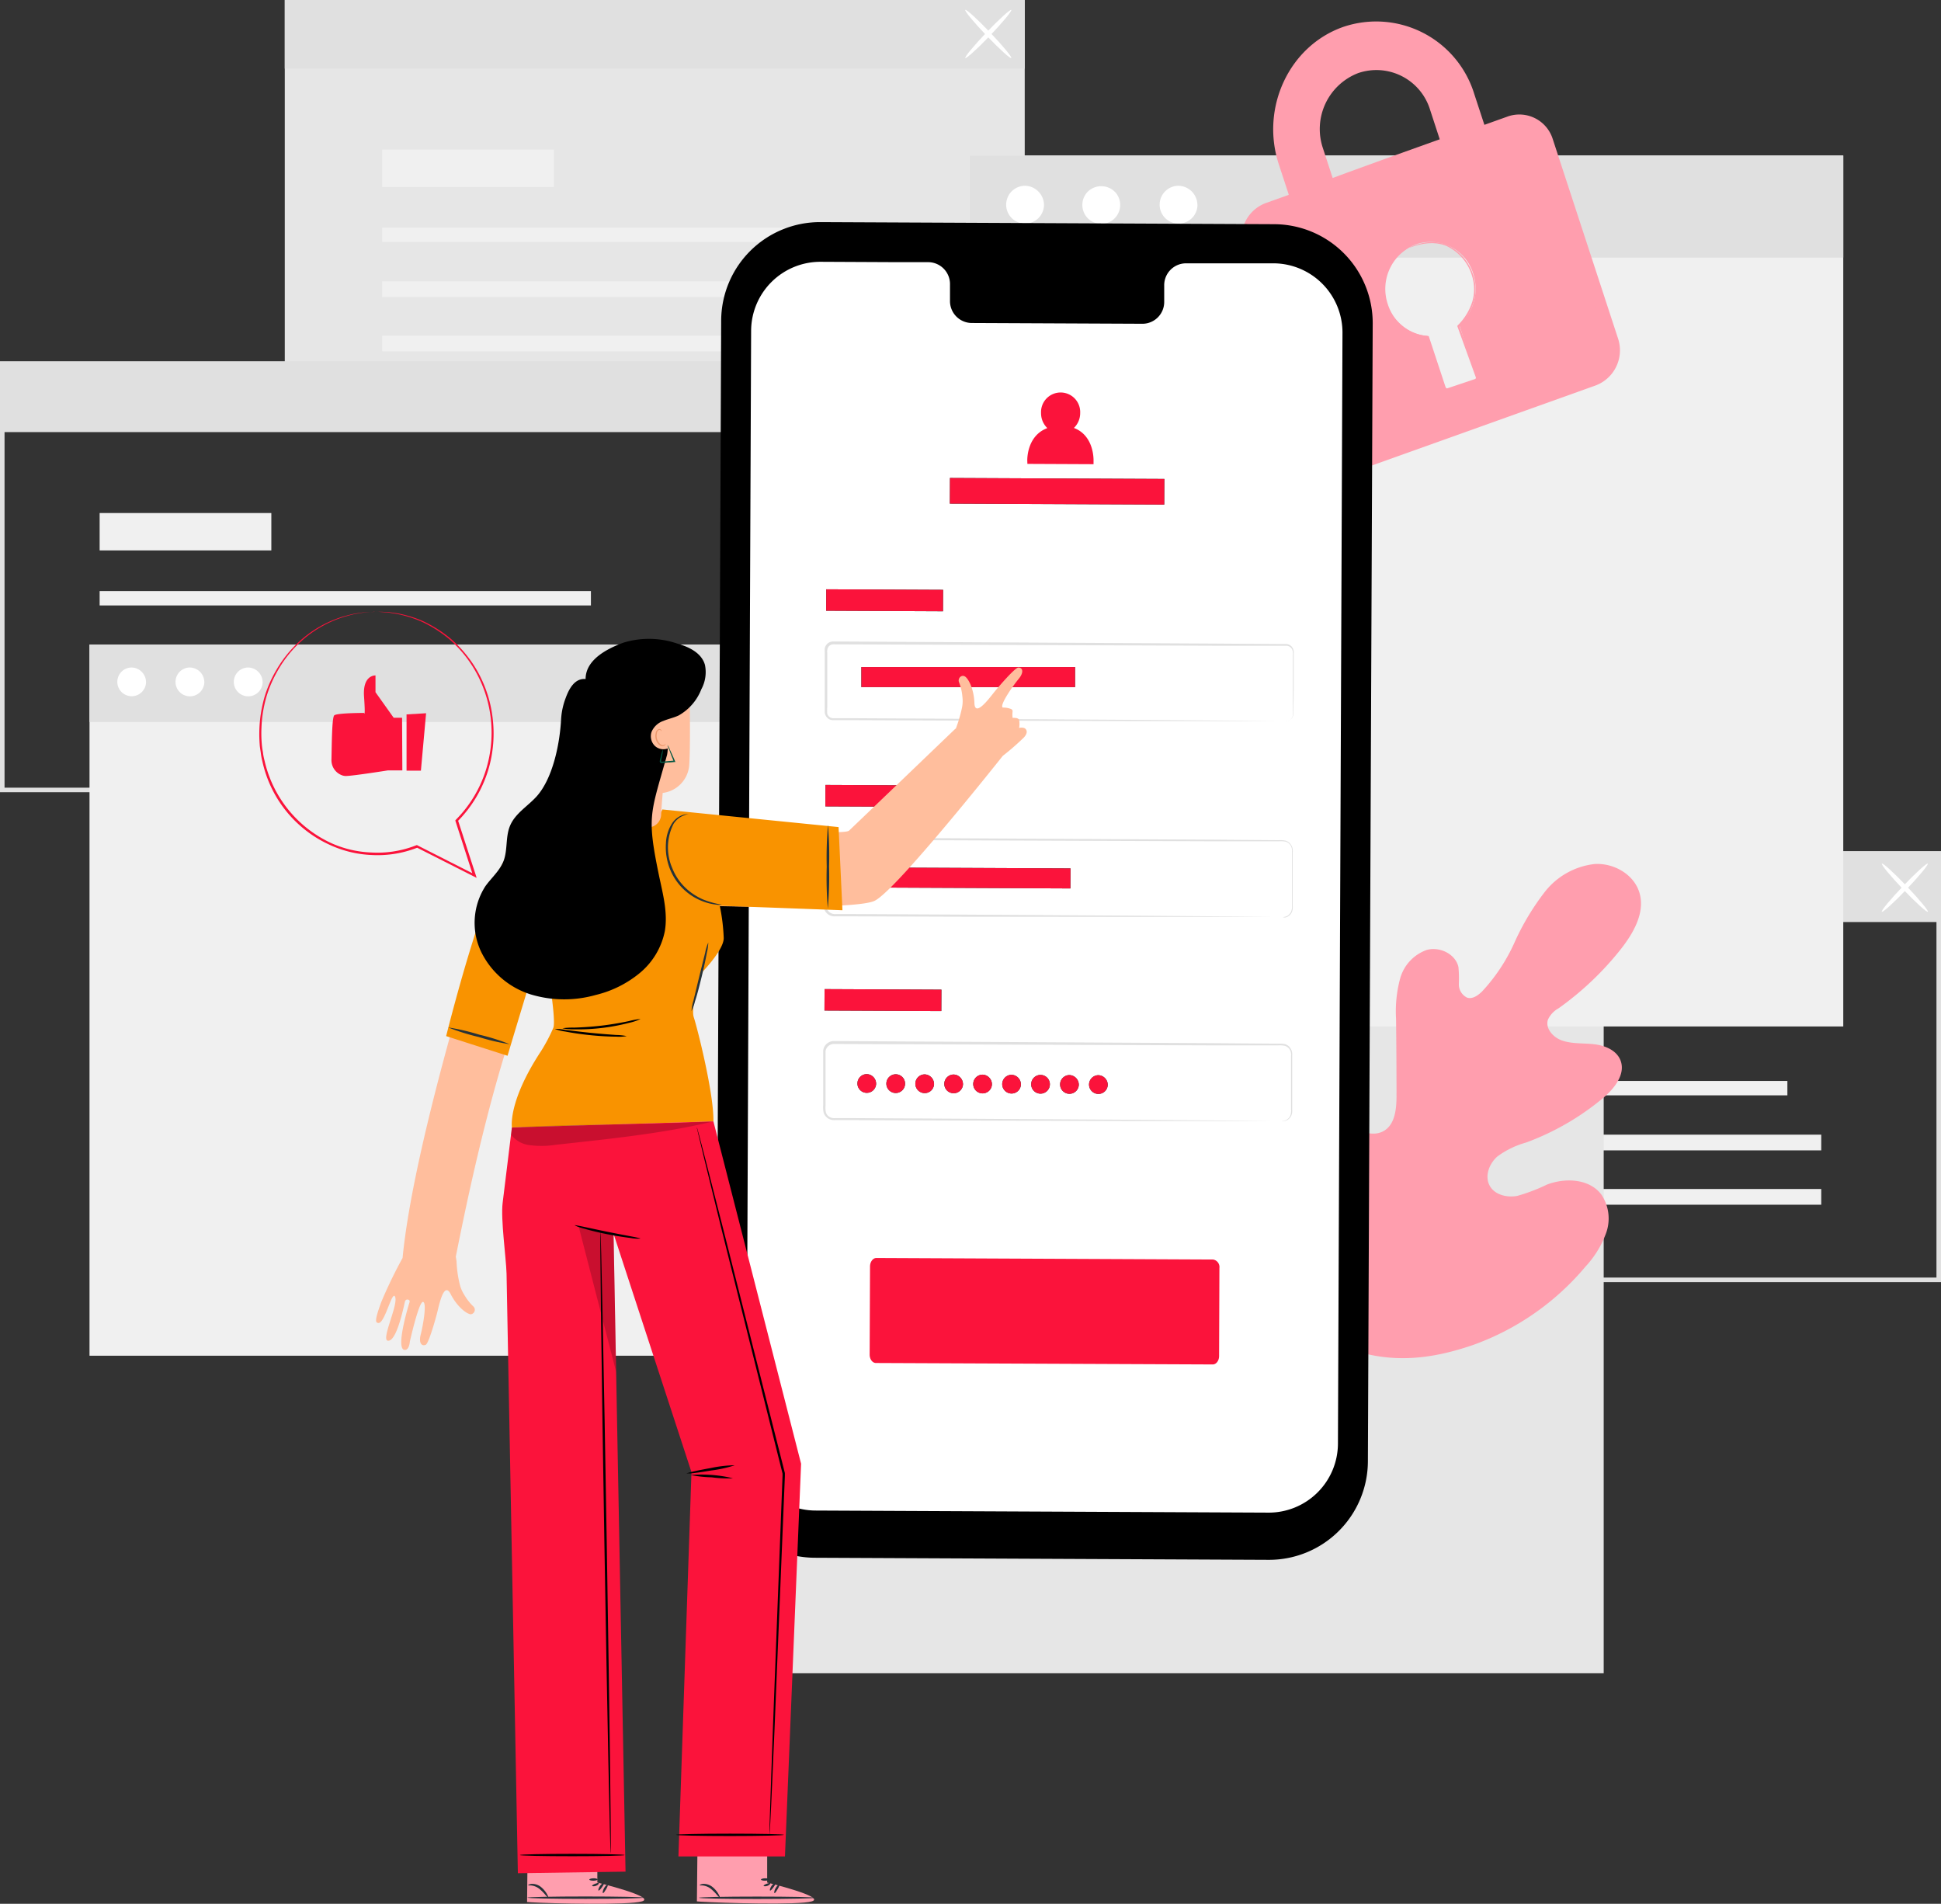 <svg xmlns="http://www.w3.org/2000/svg" width="318" height="311.858" viewBox="0 0 318 311.858">
  <rect x="0" y="0" width="318" height="311.858" fill="#333333" stroke="none"/>
  <g id="Mobile_login-pana" data-name="Mobile login-pana" transform="translate(-39.68 -34.05)">
    <g id="freepik--background-complete--inject-64" transform="translate(39.68 34.05)">
      <path id="Path_1630" data-name="Path 1630" d="M424.994,291.956H303v-70.6H424.994Zm-121.25-.744H424.25V222.1H303.744Z" transform="translate(-106.994 -81.933)" fill="#e0e0e0"/>
      <rect id="Rectangle_630" data-name="Rectangle 630" width="80.488" height="2.36" transform="translate(212.345 177.069)" fill="#f0f0f0"/>
      <rect id="Rectangle_631" data-name="Rectangle 631" width="86.034" height="2.576" transform="translate(212.345 185.868)" fill="#f0f0f0"/>
      <rect id="Rectangle_632" data-name="Rectangle 632" width="86.034" height="2.576" transform="translate(212.345 194.77)" fill="#f0f0f0"/>
      <rect id="Rectangle_633" data-name="Rectangle 633" width="28.13" height="6.126" transform="translate(212.345 164.289)" fill="#f0f0f0"/>
      <rect id="Rectangle_634" data-name="Rectangle 634" width="121.227" height="11.24" transform="translate(196.401 139.799)" fill="#e0e0e0"/>
      <path id="Path_1631" data-name="Path 1631" d="M453.856,231.99c-.156-.149,1.407-2.032,3.484-4.206s3.9-3.819,4.049-3.677-1.407,2.032-3.484,4.213S454.005,232.139,453.856,231.99Z" transform="translate(-145.555 -82.633)" fill="#fff"/>
      <path id="Path_1632" data-name="Path 1632" d="M461.409,231.99c-.149.149-1.965-1.489-4.049-3.67s-3.64-4.064-3.484-4.213,1.965,1.489,4.049,3.677S461.551,231.841,461.409,231.99Z" transform="translate(-145.56 -82.633)" fill="#fff"/>
      <rect id="Rectangle_635" data-name="Rectangle 635" width="121.227" height="69.859" transform="translate(46.657)" fill="#e6e6e6"/>
      <rect id="Rectangle_636" data-name="Rectangle 636" width="80.488" height="2.36" transform="translate(62.609 37.278)" fill="#f0f0f0"/>
      <rect id="Rectangle_637" data-name="Rectangle 637" width="86.034" height="2.576" transform="translate(62.609 46.076)" fill="#f0f0f0"/>
      <rect id="Rectangle_638" data-name="Rectangle 638" width="86.034" height="2.576" transform="translate(62.609 54.979)" fill="#f0f0f0"/>
      <rect id="Rectangle_639" data-name="Rectangle 639" width="28.13" height="6.126" transform="translate(62.609 24.497)" fill="#f0f0f0"/>
      <rect id="Rectangle_640" data-name="Rectangle 640" width="121.227" height="11.24" transform="translate(46.657)" fill="#e0e0e0"/>
      <path id="Path_1633" data-name="Path 1633" d="M252.136,44.112c-.156-.141,1.407-2.032,3.484-4.206s3.9-3.819,4.049-3.67-1.407,2.032-3.484,4.206S252.285,44.246,252.136,44.112Z" transform="translate(-93.989 -34.607)" fill="#fff"/>
      <path id="Path_1634" data-name="Path 1634" d="M259.669,44.112c-.149.149-1.965-1.489-4.049-3.67s-3.64-4.057-3.484-4.206,1.965,1.489,4.049,3.67S259.826,43.971,259.669,44.112Z" transform="translate(-93.989 -34.607)" fill="#fff"/>
      <path id="Path_1635" data-name="Path 1635" d="M161.652,184.143H39.68v-70.6H161.652ZM40.424,183.4H160.907V114.284H40.424Z" transform="translate(-39.68 -54.37)" fill="#e0e0e0"/>
      <rect id="Rectangle_641" data-name="Rectangle 641" width="80.488" height="2.36" transform="translate(16.324 96.819)" fill="#f0f0f0"/>
      <rect id="Rectangle_642" data-name="Rectangle 642" width="86.034" height="2.576" transform="translate(16.324 105.618)" fill="#f0f0f0"/>
      <rect id="Rectangle_643" data-name="Rectangle 643" width="86.034" height="2.576" transform="translate(16.324 114.52)" fill="#f0f0f0"/>
      <rect id="Rectangle_644" data-name="Rectangle 644" width="28.13" height="6.126" transform="translate(16.324 84.039)" fill="#f0f0f0"/>
      <rect id="Rectangle_645" data-name="Rectangle 645" width="121.227" height="11.24" transform="translate(0.372 59.542)" fill="#e0e0e0"/>
      <rect id="Rectangle_646" data-name="Rectangle 646" width="143.141" height="128.15" transform="translate(119.597 145.948)" fill="#e6e6e6"/>
      <rect id="Rectangle_647" data-name="Rectangle 647" width="112.131" height="116.5" transform="translate(14.664 105.581)" fill="#f0f0f0"/>
      <rect id="Rectangle_648" data-name="Rectangle 648" width="112.131" height="12.691" transform="translate(14.664 105.581)" fill="#e0e0e0"/>
      <path id="Path_1636" data-name="Path 1636" d="M70.205,183.4a2.352,2.352,0,1,1-2.352-2.456A2.412,2.412,0,0,1,70.205,183.4Z" transform="translate(-46.281 -71.6)" fill="#fff"/>
      <path id="Path_1637" data-name="Path 1637" d="M83.03,183.4a2.36,2.36,0,1,1-2.352-2.456A2.412,2.412,0,0,1,83.03,183.4Z" transform="translate(-49.556 -71.6)" fill="#fff"/>
      <path id="Path_1638" data-name="Path 1638" d="M95.86,183.4a2.36,2.36,0,1,1-2.352-2.456A2.412,2.412,0,0,1,95.86,183.4Z" transform="translate(-52.836 -71.6)" fill="#fff"/>
      <rect id="Rectangle_649" data-name="Rectangle 649" width="143.141" height="142.665" transform="translate(158.847 25.48)" fill="#f0f0f0"/>
      <rect id="Rectangle_650" data-name="Rectangle 650" width="143.141" height="16.711" transform="translate(158.847 25.48)" fill="#e0e0e0"/>
      <path id="Path_1639" data-name="Path 1639" d="M267.329,78.168a3.1,3.1,0,1,1-3.1-3.238,3.178,3.178,0,0,1,3.1,3.238Z" transform="translate(-96.289 -44.5)" fill="#fff"/>
      <path id="Path_1640" data-name="Path 1640" d="M283.28,76a3.1,3.1,0,1,1-4.466-.1,3.164,3.164,0,0,1,4.466.1Z" transform="translate(-100.576 -44.526)" fill="#fff"/>
      <path id="Path_1641" data-name="Path 1641" d="M301.109,78.168A3.1,3.1,0,1,1,298,74.93a3.178,3.178,0,0,1,3.1,3.238Z" transform="translate(-104.924 -44.5)" fill="#fff"/>
    </g>
    <g id="freepik--Plant--inject-64" transform="translate(246.684 175.571)">
      <path id="Path_1642" data-name="Path 1642" d="M331.475,303.476c-11.5-8.032-14.106-22.941-13.652-36.347.074-2.233-.171-4.6.893-6.558s3.551-3.3,5.553-2.367c1.66.782,2.382,2.717,3.312,4.317a13.072,13.072,0,0,0,5.248,5.01c1.422.744,3.186,1.191,4.593.417,1.935-1.064,2.159-3.722,2.144-5.955q0-6.23-.074-12.446a20.717,20.717,0,0,1,.67-6.61,6.927,6.927,0,0,1,4.34-4.667c2.107-.6,4.734.633,5.211,2.806a21.432,21.432,0,0,1,.067,2.769,2.4,2.4,0,0,0,1.362,2.233c.871.283,1.779-.365,2.449-1.02a29.41,29.41,0,0,0,5.307-8.017,40.928,40.928,0,0,1,4.957-8.277,12.064,12.064,0,0,1,8.188-4.578c3.223-.186,6.58,1.794,7.384,4.92s-1.02,6.32-2.977,8.858a49.775,49.775,0,0,1-10.339,9.863,4.049,4.049,0,0,0-1.734,1.853c-.484,1.489.923,2.977,2.389,3.446,1.66.551,3.461.38,5.211.588s3.61.968,4.273,2.605c.908,2.278-1,4.66-2.866,6.223a42.712,42.712,0,0,1-12.595,7.272,14.4,14.4,0,0,0-4.682,2.27c-1.325,1.146-2.114,3.149-1.318,4.719s2.843,2.069,4.563,1.749a29.671,29.671,0,0,0,4.883-1.861c3.059-1.154,7-.945,8.932,1.7a7.042,7.042,0,0,1,.744,6.23,16.249,16.249,0,0,1-3.372,5.5,42.9,42.9,0,0,1-18.356,12.825c-7.094,2.456-13.667,3.126-20.716.543" transform="translate(-317.775 -224.174)" fill="#ff9eae"/>
      <path id="Path_1643" data-name="Path 1643" d="M380.678,226.66s-.067.074-.216.208l-.663.588c-.581.521-1.437,1.28-2.516,2.285a83.081,83.081,0,0,0-8.5,9.178c-1.66,2.062-3.379,4.4-5.211,6.938s-3.722,5.278-5.6,8.188a100.968,100.968,0,0,0-5.486,9.513c-.863,1.7-1.623,3.484-2.4,5.3l-2.307,5.545a204.6,204.6,0,0,0-7.935,21.415,99.744,99.744,0,0,0-3.722,18.259,72.605,72.605,0,0,0-.208,12.572c.119,1.489.231,2.628.335,3.4.045.372.074.67.1.886v.305a1.557,1.557,0,0,1-.067-.3c-.037-.216-.082-.506-.141-.878-.134-.744-.275-1.92-.409-3.409a69.18,69.18,0,0,1,.074-12.61,98.117,98.117,0,0,1,3.64-18.341,199.8,199.8,0,0,1,7.913-21.467l2.367-5.523c.782-1.809,1.548-3.6,2.419-5.315a99.678,99.678,0,0,1,5.531-9.535c1.906-2.977,3.826-5.672,5.635-8.188s3.558-4.868,5.211-6.923a79.137,79.137,0,0,1,8.612-9.111c1.1-.99,1.98-1.734,2.576-2.233l.692-.558A1.623,1.623,0,0,1,380.678,226.66Z" transform="translate(-322.301 -224.809)" fill="#ff9eae"/>
      <path id="Path_1644" data-name="Path 1644" d="M356.885,267.592a4.605,4.605,0,0,1-.216-.945c-.119-.618-.253-1.489-.409-2.62-.32-2.233-.648-5.292-1-8.679s-.744-6.454-1.072-8.664c-.171-1.1-.32-1.987-.424-2.605a4.019,4.019,0,0,1-.127-.968,4.116,4.116,0,0,1,.275.93c.164.61.35,1.489.558,2.6.424,2.233.841,5.27,1.191,8.664s.648,6.372.878,8.687c.112,1.042.208,1.928.283,2.635A4.122,4.122,0,0,1,356.885,267.592Z" transform="translate(-326.943 -229.015)" fill="#ff9eae"/>
      <path id="Path_1645" data-name="Path 1645" d="M386.679,268.8a5.954,5.954,0,0,1-1.1.134c-.744.067-1.8.156-3.111.305-2.62.283-6.223.8-10.175,1.548s-7.5,1.586-10.056,2.233c-1.273.328-2.3.625-2.978.826a5.434,5.434,0,0,1-1.116.268,6.483,6.483,0,0,1,1.072-.424c.7-.246,1.712-.588,2.977-.953,2.538-.744,6.089-1.63,10.056-2.389a101.344,101.344,0,0,1,10.161-1.414c1.317-.112,2.382-.156,3.126-.171a5.722,5.722,0,0,1,1.146.037Z" transform="translate(-328.094 -235.57)" fill="#ff9eae"/>
      <path id="Path_1646" data-name="Path 1646" d="M336.353,306.168a1.549,1.549,0,0,1-.194-.35l-.491-1.035c-.424-.9-1-2.233-1.682-3.863-1.385-3.275-3.149-7.861-5.024-12.952s-3.6-9.677-4.913-12.989c-.64-1.608-1.169-2.925-1.563-3.908l-.417-1.064a1.436,1.436,0,0,1-.119-.387,1.547,1.547,0,0,1,.194.35l.491,1.035c.417.9,1,2.233,1.682,3.863,1.385,3.275,3.149,7.86,5.024,12.952s3.6,9.677,4.913,12.989c.64,1.608,1.169,2.925,1.556,3.908.171.424.313.744.424,1.064A1.438,1.438,0,0,1,336.353,306.168Z" transform="translate(-318.842 -235.791)" fill="#ff9eae"/>
      <path id="Path_1647" data-name="Path 1647" d="M379.32,302.25a1.581,1.581,0,0,1-.38.156l-1.1.372-4.072,1.318c-3.439,1.117-8.188,2.709-13.4,4.466s-9.982,3.32-13.443,4.362c-1.727.529-3.134.93-4.109,1.2l-1.124.29a1.927,1.927,0,0,1-.4.082,1.577,1.577,0,0,1,.38-.156l1.1-.372,4.072-1.318c3.439-1.117,8.188-2.71,13.4-4.466s9.974-3.32,13.436-4.362c1.734-.529,3.134-.93,4.116-1.2l1.124-.29A1.928,1.928,0,0,1,379.32,302.25Z" transform="translate(-323.786 -244.133)" fill="#ff9eae"/>
    </g>
    <g id="freepik--Padlock--inject-64" transform="translate(243.071 37.526)">
      <path id="Path_1648" data-name="Path 1648" d="M356.555,54.322l-3.833,1.37-1.645-5.01a16.814,16.814,0,0,0-21.5-11.024c-8.85,3.119-13.562,13.25-10.54,22.487l1.645,5.01-3.848,1.377a6.119,6.119,0,0,0-3.588,7.652l10.667,32.6a5.754,5.754,0,0,0,7.339,3.8l39.727-14.21a6.149,6.149,0,0,0,3.625-7.727l-10.674-32.6a5.739,5.739,0,0,0-7.369-3.729Zm-30.281,5.211a9.818,9.818,0,0,1,5.776-12.319,9.2,9.2,0,0,1,11.783,6.037l1.638,5.01-17.56,6.282ZM348.6,88.458l2.724,8.322a.677.677,0,0,1-.424.834l-3.819,1.362a.61.61,0,0,1-.744-.4L343.6,90.289a7.444,7.444,0,0,1-6.7-5.211,7.823,7.823,0,0,1,4.608-9.811,7.332,7.332,0,0,1,9.386,4.809,7.95,7.95,0,0,1-2.278,8.4Z" transform="translate(-312.921 -38.719)" fill="#ff9eae"/>
      <path id="Path_1649" data-name="Path 1649" d="M355.155,61.4c0,.1-7.109,2.776-15.952,5.955s-16.056,5.732-16.093,5.657,7.109-2.769,15.959-5.955S355.118,61.3,355.155,61.4Z" transform="translate(-315.525 -44.516)" fill="#ff9eae"/>
      <path id="Path_1650" data-name="Path 1650" d="M367.418,63.24a1.3,1.3,0,0,1,.082.2c.06.149.127.342.216.581.194.543.461,1.3.8,2.233l2.858,8.322c1.191,3.528,2.613,7.712,4.191,12.356.744,2.33,1.623,4.756,2.442,7.31a11.165,11.165,0,0,1,.558,4.087,5.486,5.486,0,0,1-.6,2.062,5.687,5.687,0,0,1-1.407,1.66,13.4,13.4,0,0,1-3.781,1.928l-3.833,1.377-7.258,2.6-12.289,4.377-8.3,2.918-2.233.744-.6.194a.633.633,0,0,1-.2.052.391.391,0,0,0,.186-.089l.581-.231,2.233-.841,8.255-3.037,12.267-4.466,7.243-2.62,3.833-1.385a12.751,12.751,0,0,0,3.67-1.868,5.292,5.292,0,0,0,1.31-1.541,4.9,4.9,0,0,0,.558-1.913,10.71,10.71,0,0,0-.536-3.938c-.8-2.531-1.653-4.98-2.419-7.31-1.548-4.652-2.977-8.85-4.109-12.379s-2.084-6.364-2.739-8.359c-.313-.975-.551-1.734-.744-2.285l-.179-.6a.694.694,0,0,1-.052-.141Z" transform="translate(-319.347 -44.988)" fill="#ff9eae"/>
      <path id="Path_1651" data-name="Path 1651" d="M343.895,48.958s-.395-.194-1.124-.491a9.915,9.915,0,0,0-3.253-.655,11.166,11.166,0,0,0-4.809.908,10.719,10.719,0,0,0-4.548,3.8,10.063,10.063,0,0,0-1.749,5.65,17.411,17.411,0,0,0,.744,4.876c.387,1.355.789,2.434,1.057,3.186a8.317,8.317,0,0,1,.387,1.176,6.534,6.534,0,0,1-.528-1.124c-.305-.744-.744-1.8-1.176-3.164a16.93,16.93,0,0,1-.856-4.95,10.205,10.205,0,0,1,1.786-5.866,10.89,10.89,0,0,1,4.727-3.915,11.076,11.076,0,0,1,4.95-.849,9.371,9.371,0,0,1,3.3.782,6.145,6.145,0,0,1,.8.447A1.11,1.11,0,0,1,343.895,48.958Z" transform="translate(-316.786 -40.97)" fill="#ff9eae"/>
      <path id="Path_1652" data-name="Path 1652" d="M348.268,88.26a2.566,2.566,0,0,1,.372-.186,7.392,7.392,0,0,1,1.154-.409,8.256,8.256,0,0,1,1.928-.328,6.535,6.535,0,0,1,2.613.395,8.068,8.068,0,0,1,4.518,5.211,7.5,7.5,0,0,1,0,4.273,9.676,9.676,0,0,1-2.4,4.012l.045-.2c.99,2.717,2.069,5.665,3.186,8.739l.067.186-.186.067-1.7.566-3.722,1.243-.186.06-.06-.186c-1.02-3.082-2.136-5.955-2.977-8.776l.164.127a7.443,7.443,0,0,1-3.99-1.571A9.007,9.007,0,0,1,344.6,98.5a6.8,6.8,0,0,1-.789-3.35A8.084,8.084,0,0,1,346.928,89a4.734,4.734,0,0,1,1.288-.744,14.349,14.349,0,0,0-1.221.811,7.913,7.913,0,0,0-2.3,3.268,7.042,7.042,0,0,0,.231,6.007,8.739,8.739,0,0,0,2.434,2.858,7.086,7.086,0,0,0,3.8,1.489h.127l.037.112c.819,2.769,1.943,5.665,2.977,8.761l-.246-.119,3.722-1.243,1.7-.573-.119.253c-1.109-3.074-2.181-6.029-3.164-8.746v-.112l.089-.089a9.483,9.483,0,0,0,2.352-3.848,7.2,7.2,0,0,0,0-4.087,7.87,7.87,0,0,0-4.3-5.069,6.4,6.4,0,0,0-2.523-.424,8.531,8.531,0,0,0-1.906.261C348.8,88.044,348.275,88.3,348.268,88.26Z" transform="translate(-320.816 -51.145)" fill="#ff9eae"/>
    </g>
    <g id="freepik--Device--inject-64" transform="translate(157.044 70.434)">
      <path id="Path_1653" data-name="Path 1653" d="M287.82,302.063l-74.355-.342a16.2,16.2,0,0,1-16.115-16.272l.789-186.4A16.19,16.19,0,0,1,214.411,82.93l74.347.342a16.2,16.2,0,0,1,16.123,16.264l-.789,186.389A16.2,16.2,0,0,1,287.82,302.063Z" transform="translate(-197.35 -82.93)"/>
      <path id="Path_1654" data-name="Path 1654" d="M290.346,91.913H275.935a3.58,3.58,0,0,0-3.513,3.647v2.613a3.573,3.573,0,0,1-3.513,3.64l-28.092-.127a3.588,3.588,0,0,1-3.491-3.677V95.4a3.588,3.588,0,0,0-3.484-3.677h-5.069l-12.617-.06a11.344,11.344,0,0,0-11.411,11.232L204,284.83a11.337,11.337,0,0,0,11.285,11.389l74.2.342a11.344,11.344,0,0,0,11.4-11.292l.744-181.938a11.352,11.352,0,0,0-11.277-11.419Z" transform="translate(-199.05 -85.161)" fill="#fff"/>
      <path id="Path_1655" data-name="Path 1655" d="M287.289,328.33l-55.172-.238c-.573,0-1.035-.625-1.027-1.385l.06-14.433c0-.744.469-1.384,1.042-1.384l55.172.253a1.25,1.25,0,0,1,1.027,1.392l-.052,14.418C288.339,327.72,287.863,328.338,287.289,328.33Z" transform="translate(-205.975 -141.204)" fill="#fb133b"/>
      <rect id="Rectangle_651" data-name="Rectangle 651" width="19.145" height="3.513" transform="translate(18.002 60.148) rotate(0.26)" fill="#015641"/>
      <path id="Path_2632" data-name="Path 2632" d="M0,0H19.145V3.513H0Z" transform="translate(18.002 60.148) rotate(0.26)" fill="#fb133b"/>
      <path id="Path_1656" data-name="Path 1656" d="M296.712,188.326a1.712,1.712,0,0,0,.439-.1,1.176,1.176,0,0,0,.744-1c0-1.184,0-2.91,0-5.129v-4.756a1.444,1.444,0,0,0-.208-.975,1.117,1.117,0,0,0-.886-.454H284.884l-62.259-.231a.99.99,0,0,0-.819.409,1.422,1.422,0,0,0-.194.975v8.932a5.872,5.872,0,0,0,0,1.042,1,1,0,0,0,.581.67,1.161,1.161,0,0,0,.462.082h3.789l16.532.089,27.988.171,18.87.149,5.129.06h-24l-27.988-.089-16.532-.067h-3.789a1.489,1.489,0,0,1-.61-.1,1.4,1.4,0,0,1-.8-.93,2.107,2.107,0,0,1-.045-.6v-9.483a4.17,4.17,0,0,1,0-.6,1.266,1.266,0,0,1,.246-.6,1.37,1.37,0,0,1,1.131-.573l62.259.342,10.756.074h1.161a1.273,1.273,0,0,1,1.042.543,1.585,1.585,0,0,1,.238,1.094v4.757c0,2.233-.052,3.945-.067,5.136a1.206,1.206,0,0,1-.782,1.035A.893.893,0,0,1,296.712,188.326Z" transform="translate(-203.443 -106.52)" fill="#e0e0e0"/>
      <rect id="Rectangle_653" data-name="Rectangle 653" width="35.015" height="3.283" transform="translate(23.753 72.888)" fill="#015641"/>
      <path id="Path_2633" data-name="Path 2633" d="M0,0H35.015V3.283H0Z" transform="translate(23.753 72.888)" fill="#fb133b"/>
      <rect id="Rectangle_655" data-name="Rectangle 655" width="19.145" height="3.513" transform="translate(17.871 92.199) rotate(0.26)" fill="#015641"/>
      <path id="Path_2634" data-name="Path 2634" d="M0,0H19.145V3.513H0Z" transform="translate(17.871 92.199) rotate(0.26)" fill="#fb133b"/>
      <path id="Path_1657" data-name="Path 1657" d="M296.169,231.414a3.851,3.851,0,0,0,.447-.082,1.526,1.526,0,0,0,.938-.849,2.085,2.085,0,0,0,.134-.945v-8.88a1.6,1.6,0,0,0-.216-.983,1.444,1.444,0,0,0-.811-.633,4.562,4.562,0,0,0-1.124-.06H284.825l-62.043-.231a1.377,1.377,0,0,0-1.362,1.2v8.932a4.273,4.273,0,0,0,.045,1.042,1.414,1.414,0,0,0,.543.744,1.548,1.548,0,0,0,.923.238h3.186l16.473.082,27.891.171,18.8.149,5.114.06H270.481l-27.906-.03-16.473-.06h-3.238a1.869,1.869,0,0,1-1.139-.305,1.787,1.787,0,0,1-.7-.975,4.691,4.691,0,0,1-.06-1.146q0-1.117,0-2.233v-6.7a1.764,1.764,0,0,1,1.749-1.541l62.043.342,10.711.082a4.609,4.609,0,0,1,1.191.082,1.645,1.645,0,0,1,.916.744,1.794,1.794,0,0,1,.238,1.087v8.917a2.077,2.077,0,0,1-.156.975,1.578,1.578,0,0,1-1,.849,1.4,1.4,0,0,1-.484-.045Z" transform="translate(-203.384 -117.556)" fill="#e0e0e0"/>
      <rect id="Rectangle_657" data-name="Rectangle 657" width="19.145" height="3.513" transform="translate(17.727 125.643) rotate(0.26)" fill="#015641"/>
      <rect id="Rectangle_658" data-name="Rectangle 658" width="19.145" height="3.513" transform="translate(17.727 125.643) rotate(0.26)" fill="#fb133b"/>
      <path id="Path_1658" data-name="Path 1658" d="M295.992,276.291a3.558,3.558,0,0,0,.447-.082,1.533,1.533,0,0,0,.938-.841,2.1,2.1,0,0,0,.134-.945c0-.365,0-.744,0-1.184v-7.7a1.6,1.6,0,0,0-.216-.983,1.489,1.489,0,0,0-.811-.625,4.548,4.548,0,0,0-1.124-.067H284.648l-62.043-.231a1.377,1.377,0,0,0-1.362,1.2v8.932a4.211,4.211,0,0,0,.045,1.035,1.362,1.362,0,0,0,.543.744,1.489,1.489,0,0,0,.923.238h3.238l16.473.089,27.891.171,18.8.149,5.114.06H270.356l-27.891-.082-16.473-.067h-3.238a1.824,1.824,0,0,1-1.139-.305,1.787,1.787,0,0,1-.7-.975,4.692,4.692,0,0,1-.06-1.146q0-1.117,0-2.233V264.7a1.757,1.757,0,0,1,1.742-1.541l62.043.342,10.711.082a4.609,4.609,0,0,1,1.191.082,1.645,1.645,0,0,1,.916.744,1.794,1.794,0,0,1,.238,1.087v8.918a2.039,2.039,0,0,1-.156.975,1.578,1.578,0,0,1-1,.849A1.176,1.176,0,0,1,295.992,276.291Z" transform="translate(-203.356 -129.003)" fill="#e0e0e0"/>
      <rect id="Rectangle_659" data-name="Rectangle 659" width="35.015" height="3.283" transform="translate(23.005 105.71) rotate(0.26)" fill="#015641"/>
      <path id="Path_2635" data-name="Path 2635" d="M0,0H35.015V3.283H0Z" transform="translate(23.005 105.71) rotate(0.26)" fill="#fb133b"/>
      <path id="Path_1659" data-name="Path 1659" d="M231.458,272.075a1.533,1.533,0,1,1-1.489-1.645A1.578,1.578,0,0,1,231.458,272.075Z" transform="translate(-205.286 -130.861)" fill="#015641"/>
      <path id="Path_1660" data-name="Path 1660" d="M237.828,272.107a1.533,1.533,0,1,1-.732-1.417,1.533,1.533,0,0,1,.732,1.417Z" transform="translate(-206.914 -130.871)" fill="#015641"/>
      <path id="Path_1661" data-name="Path 1661" d="M244.208,272.135a1.533,1.533,0,1,1-1.489-1.645A1.585,1.585,0,0,1,244.208,272.135Z" transform="translate(-208.546 -130.877)" fill="#015641"/>
      <path id="Path_1662" data-name="Path 1662" d="M250.578,272.165a1.533,1.533,0,1,1-1.489-1.645A1.585,1.585,0,0,1,250.578,272.165Z" transform="translate(-210.174 -130.884)" fill="#015641"/>
      <path id="Path_1663" data-name="Path 1663" d="M256.948,272.187a1.533,1.533,0,1,1-1.489-1.638A1.585,1.585,0,0,1,256.948,272.187Z" transform="translate(-211.802 -130.892)" fill="#015641"/>
      <path id="Path_1664" data-name="Path 1664" d="M263.328,272.218a1.533,1.533,0,1,1-1.526-1.638,1.586,1.586,0,0,1,1.526,1.638Z" transform="translate(-213.433 -130.9)" fill="#015641"/>
      <path id="Path_1665" data-name="Path 1665" d="M269.7,272.247a1.533,1.533,0,1,1-.732-1.417A1.533,1.533,0,0,1,269.7,272.247Z" transform="translate(-215.062 -130.907)" fill="#015641"/>
      <path id="Path_1666" data-name="Path 1666" d="M276.068,272.278a1.533,1.533,0,1,1-1.526-1.638,1.586,1.586,0,0,1,1.526,1.638Z" transform="translate(-216.69 -130.915)" fill="#015641"/>
      <path id="Path_1667" data-name="Path 1667" d="M282.438,272.307a1.533,1.533,0,1,1-1.489-1.638A1.586,1.586,0,0,1,282.438,272.307Z" transform="translate(-218.318 -130.923)" fill="#015641"/>
      <g id="Group_1104" data-name="Group 1104" transform="translate(23.109 139.568)">
        <path id="Path_1668" data-name="Path 1668" d="M231.458,272.075a1.533,1.533,0,1,1-1.489-1.645A1.578,1.578,0,0,1,231.458,272.075Z" transform="translate(-228.395 -270.429)" fill="#fb133b"/>
        <path id="Path_1669" data-name="Path 1669" d="M237.828,272.107a1.533,1.533,0,1,1-.732-1.417,1.533,1.533,0,0,1,.732,1.417Z" transform="translate(-230.024 -270.439)" fill="#fb133b"/>
        <path id="Path_1670" data-name="Path 1670" d="M244.208,272.135a1.533,1.533,0,1,1-1.489-1.645A1.585,1.585,0,0,1,244.208,272.135Z" transform="translate(-231.655 -270.445)" fill="#fb133b"/>
        <path id="Path_1671" data-name="Path 1671" d="M250.578,272.165a1.533,1.533,0,1,1-1.489-1.645A1.585,1.585,0,0,1,250.578,272.165Z" transform="translate(-233.283 -270.452)" fill="#fb133b"/>
        <path id="Path_1672" data-name="Path 1672" d="M256.948,272.187a1.533,1.533,0,1,1-1.489-1.638A1.585,1.585,0,0,1,256.948,272.187Z" transform="translate(-234.911 -270.46)" fill="#fb133b"/>
        <path id="Path_1673" data-name="Path 1673" d="M263.328,272.218a1.533,1.533,0,1,1-1.526-1.638,1.586,1.586,0,0,1,1.526,1.638Z" transform="translate(-236.542 -270.468)" fill="#fb133b"/>
        <path id="Path_1674" data-name="Path 1674" d="M269.7,272.247a1.533,1.533,0,1,1-.732-1.417A1.533,1.533,0,0,1,269.7,272.247Z" transform="translate(-238.171 -270.475)" fill="#fb133b"/>
        <path id="Path_1675" data-name="Path 1675" d="M276.068,272.278a1.533,1.533,0,1,1-1.526-1.638,1.586,1.586,0,0,1,1.526,1.638Z" transform="translate(-239.799 -270.483)" fill="#fb133b"/>
        <path id="Path_1676" data-name="Path 1676" d="M282.438,272.307a1.533,1.533,0,1,1-1.489-1.638A1.586,1.586,0,0,1,282.438,272.307Z" transform="translate(-241.428 -270.491)" fill="#fb133b"/>
      </g>
      <path id="Path_1677" data-name="Path 1677" d="M272.4,126.613a2.881,2.881,0,0,0,1.719-2.672,2.709,2.709,0,1,0-5.411,0,2.888,2.888,0,0,0,1.727,2.7c-4.168.625-3.982,5.151-3.982,5.151l9.855.045S276.536,127.231,272.4,126.613Z" transform="translate(-215.014 -92.685)" fill="#015641"/>
      <path id="Path_1678" data-name="Path 1678" d="M272.4,126.613a2.881,2.881,0,0,0,1.719-2.672,2.709,2.709,0,1,0-5.411,0,2.888,2.888,0,0,0,1.727,2.7c-4.168.625-3.982,5.151-3.982,5.151l9.855.045S276.536,127.231,272.4,126.613Z" transform="translate(-215.014 -92.685)" fill="#fb133b" stroke="#fb133b" stroke-width="1"/>
      <rect id="Rectangle_661" data-name="Rectangle 661" width="35.127" height="4.198" transform="translate(38.271 41.914) rotate(0.26)" fill="#015641"/>
      <path id="Path_1718" data-name="Path 1718" d="M0,0H35.127V4.2H0Z" transform="translate(38.271 41.914) rotate(0.26)" fill="#fb133b"/>
    </g>
    <g id="freepik--speech-bubble--inject-64" transform="translate(82.157 134.264)">
      <path id="Path_1679" data-name="Path 1679" d="M115.894,168.68h-.35l-1.012.074a11.486,11.486,0,0,0-1.63.216,10.072,10.072,0,0,0-1.035.2l-1.154.32a18.958,18.958,0,0,0-5.486,2.717,19.309,19.309,0,0,0-5.4,6.014,20.157,20.157,0,0,0-1.891,4.325,20.8,20.8,0,0,0-.826,5.047,20.452,20.452,0,0,0,.045,2.695,10.99,10.99,0,0,0,.186,1.37,8.8,8.8,0,0,0,.261,1.377,19.644,19.644,0,0,0,11.165,13.644,17.686,17.686,0,0,0,6.394,1.437,17.262,17.262,0,0,0,6.7-.96l.655-.246h.089l.074.045,9.386,4.764-.275.238c-1-3.111-1.973-6.126-2.91-9.022v-.112l.082-.082a20.1,20.1,0,0,0,4.928-8.188,20.619,20.619,0,0,0,.744-8.724,20.381,20.381,0,0,0-2.464-7.4,20.1,20.1,0,0,0-4.243-5.211,20.731,20.731,0,0,0-4.608-2.933,20.053,20.053,0,0,0-3.9-1.228l-1.489-.246-1.079-.082-.655-.045h-.223a1.012,1.012,0,0,1,.223,0h.662l1.079.045,1.489.216a19.725,19.725,0,0,1,3.953,1.184,20.686,20.686,0,0,1,4.689,2.925,20.15,20.15,0,0,1,4.332,5.211,20.433,20.433,0,0,1,2.538,7.5,20.842,20.842,0,0,1-.692,8.873,20.366,20.366,0,0,1-5,8.359l.045-.194c.938,2.9,1.913,5.91,2.925,9.014l.141.454-.424-.216-9.386-4.757h.164l-.67.246a17.761,17.761,0,0,1-6.826.983,18.088,18.088,0,0,1-6.528-1.489,19.584,19.584,0,0,1-9.327-8.344,19.874,19.874,0,0,1-2.107-5.508,11.4,11.4,0,0,1-.261-1.407c-.06-.469-.156-.93-.179-1.392a22,22,0,0,1,.826-7.86,20.016,20.016,0,0,1,1.943-4.377,19.48,19.48,0,0,1,5.516-6.052,18.818,18.818,0,0,1,5.575-2.695l1.169-.3a10.336,10.336,0,0,1,1.042-.186,11.052,11.052,0,0,1,1.645-.179l1.02-.037A2.5,2.5,0,0,1,115.894,168.68Z" transform="translate(-96.745 -168.68)" fill="#fb133b"/>
      <path id="Path_1680" data-name="Path 1680" d="M124.2,189.62h-1.377l-2.977-4.183V182.69s-2.129-.134-1.876,3.461,0,2.68,0,2.68-4.518,0-4.89.409-.395,4.771-.447,7.205a2.635,2.635,0,0,0,1.868,2.65,1.845,1.845,0,0,0,.484.067c1.131,0,6.885-.916,6.885-.916h2.375Z" transform="translate(-100.805 -172.261)" fill="#fb133b"/>
      <path id="Path_1681" data-name="Path 1681" d="M132.361,191.01l-.849,9.409H129.16V191.2Z" transform="translate(-105.031 -174.388)" fill="#fb133b"/>
    </g>
    <g id="freepik--Character--inject-64" transform="translate(101.299 138.689)">
      <path id="Path_1682" data-name="Path 1682" d="M167.2,446.126v-6.364l-11.411-.082-.1,9.625.707.052c3.149.2,16.019.5,18.133-.156C176.882,448.471,167.2,446.126,167.2,446.126Z" transform="translate(-130.955 -242.382)" fill="#ff9eae"/>
      <path id="Path_1683" data-name="Path 1683" d="M174.811,451.6c0,.1-4.273.194-9.535.194s-9.535-.089-9.535-.194,4.273-.194,9.535-.194S174.811,451.5,174.811,451.6Z" transform="translate(-130.968 -245.381)" fill="#263238"/>
      <path id="Path_1684" data-name="Path 1684" d="M171.407,449.68c-.1-.052,0-.387.231-.744s.543-.506.618-.432-.082.357-.305.662S171.5,449.732,171.407,449.68Z" transform="translate(-134.963 -244.633)" fill="#263238"/>
      <path id="Path_1685" data-name="Path 1685" d="M172.382,450.171c-.1,0-.052-.417.171-.811s.521-.633.6-.573-.052.395-.261.744S172.479,450.209,172.382,450.171Z" transform="translate(-135.209 -244.708)" fill="#263238"/>
      <path id="Path_1686" data-name="Path 1686" d="M159.23,450.863c-.045,0-.216-.134-.462-.417a7.38,7.38,0,0,0-1-1,2.628,2.628,0,0,0-1.236-.543c-.35-.045-.573,0-.6-.045s.194-.2.6-.231a2.3,2.3,0,0,1,1.489.506,4.2,4.2,0,0,1,.983,1.154C159.185,450.617,159.274,450.833,159.23,450.863Z" transform="translate(-131.018 -244.67)" fill="#263238"/>
      <path id="Path_1687" data-name="Path 1687" d="M171.091,448.467c.052.089-.141.313-.469.432s-.618.074-.633,0,.216-.231.5-.335S171.032,448.378,171.091,448.467Z" transform="translate(-134.61 -244.619)" fill="#263238"/>
      <path id="Path_1688" data-name="Path 1688" d="M170.76,447.586c0,.112-.3.2-.685.208s-.692-.082-.685-.186.313-.2.685-.208S170.745,447.482,170.76,447.586Z" transform="translate(-134.457 -244.356)" fill="#263238"/>
      <path id="Path_1689" data-name="Path 1689" d="M204.948,446.126v-6.364l-11.411-.082-.1,9.528.707.052c3.149.2,16.026.6,18.133-.06C214.632,448.471,204.948,446.126,204.948,446.126Z" transform="translate(-140.88 -242.382)" fill="#ff9eae"/>
      <path id="Path_1690" data-name="Path 1690" d="M212.563,451.624c0,.1-4.265.194-9.535.194s-9.528-.089-9.528-.194,4.265-.194,9.528-.194S212.563,451.519,212.563,451.624Z" transform="translate(-140.62 -245.386)" fill="#263238"/>
      <path id="Path_1691" data-name="Path 1691" d="M209.158,449.68c-.089-.052,0-.387.231-.744s.543-.506.618-.432-.082.357-.305.662S209.255,449.732,209.158,449.68Z" transform="translate(-144.614 -244.633)" fill="#263238"/>
      <path id="Path_1692" data-name="Path 1692" d="M210.133,450.171c-.1,0-.052-.417.179-.811s.521-.633.6-.573-.06.395-.268.744S210.238,450.209,210.133,450.171Z" transform="translate(-144.86 -244.708)" fill="#263238"/>
      <path id="Path_1693" data-name="Path 1693" d="M196.98,450.863c-.045,0-.208-.134-.462-.417a7.379,7.379,0,0,0-1-1,2.628,2.628,0,0,0-1.236-.543c-.342-.045-.573,0-.6-.045s.194-.2.6-.231a2.3,2.3,0,0,1,1.489.506,4.071,4.071,0,0,1,.983,1.154C196.935,450.617,197.024,450.833,196.98,450.863Z" transform="translate(-140.668 -244.67)" fill="#263238"/>
      <path id="Path_1694" data-name="Path 1694" d="M208.841,448.467c.052.089-.141.313-.469.432s-.618.074-.633,0,.216-.231.5-.335S208.782,448.378,208.841,448.467Z" transform="translate(-144.26 -244.619)" fill="#263238"/>
      <path id="Path_1695" data-name="Path 1695" d="M208.532,447.586c0,.112-.3.2-.685.208s-.685-.082-.677-.186.305-.2.677-.208S208.532,447.482,208.532,447.586Z" transform="translate(-144.115 -244.356)" fill="#263238"/>
      <path id="Path_1696" data-name="Path 1696" d="M228.845,190.994c-.3-.305-1.035-.156-1.035-.156a3.81,3.81,0,0,0,0-1.3c-.134-.417-1.072-.335-1.072-.335a4.324,4.324,0,0,1,0-1.057.38.38,0,0,0-.216-.38,3.439,3.439,0,0,0-1.4-.253c-.573-.409,1.749-3.662,2.613-4.7s.707-1.853-.06-1.853c-.529,0-3.238,3.126-4.072,4.176s-3.044,3.967-3.119,1.638-1.012-4.087-1.6-4.384-1.213.4-.893,1.05a8.329,8.329,0,0,1,.521,2.293,5.479,5.479,0,0,1-.082,1.876,22.494,22.494,0,0,1-1,3.365h-.06s-16.242,15.58-17.418,16.689c-1.05,1-22.16-1.184-26.4-1.63a28.35,28.35,0,0,0-4.347-.3c-1.839.082-2.166.342-4,.365a90.529,90.529,0,0,0-13.8,1.213,11.441,11.441,0,0,0-8.977,7.786c-4.265,13.324-13.927,44.863-15.632,62.579a75.181,75.181,0,0,0-3.484,7.2c-1.2,3.26-.908,3.372-.506,3.446,1.087.2,2.322-5.65,2.784-4.235s-2.345,6.975-1.206,7.138c1.489.208,2.672-5.955,2.814-6.446s.878-.335.744.127c-.216.655-2.308,7.6-.849,7.823.8.119.893-1.347.893-1.347s1.489-6.647,2.166-6.513-.045,4.057-.387,5.367.134,1.973.834,1.652c.476-.223,1.615-4.206,1.928-5.5s1.094-4.883,2.144-2.806,2.643,3.283,3.3,3.312a.744.744,0,0,0,.365-1.332A8.434,8.434,0,0,1,136.9,283.7a5.486,5.486,0,0,1-.744-1.742,18.886,18.886,0,0,1-.521-3.766l-.119-.744c1.667-8.255,6.469-32.484,13.4-47.959l2.843,5.851,1.236,4.332-7.578,18.706,32.32-.424-4.823-18.564,5.858-19.353h0c6.335.141,22.6.38,25.308-.849,3.409-1.489,21.043-23.76,21.043-23.76h0a40.732,40.732,0,0,0,3.3-2.858S229.492,191.664,228.845,190.994Z" transform="translate(-122.46 -176.244)" fill="#ffbe9d"/>
      <path id="Path_1697" data-name="Path 1697" d="M147.934,252.532c.938-3.2,5.754-19.026,5.754-19.026s2.367,12.9,1.742,14.456A27.541,27.541,0,0,1,153.4,251.8c-5.464,8.315-4.749,12.476-4.749,12.476l33.013-1c.074-4.615-2.657-15.349-3.223-17.061s1.318-7.317,1.318-7.317,3.722-3.789,3.588-5.739a31.546,31.546,0,0,0-.648-5.211l20.1.744-.633-13.622-28.866-2.888c-1,2.836-10.094,1.444-10.094,1.444-9.811.328-10.421,2.129-14.5,5.3s-10.831,30.385-10.831,30.385Z" transform="translate(-126.399 -184.225)" fill="#f99300"/>
      <path id="Path_1698" data-name="Path 1698" d="M173.568,261.654a6.946,6.946,0,0,1-1.734.089c-1.079,0-2.561-.074-4.191-.238s-3.1-.395-4.154-.6a7.162,7.162,0,0,1-1.69-.432,9.3,9.3,0,0,1,1.734.164c1.057.134,2.523.32,4.146.484s3.1.275,4.161.35A9.188,9.188,0,0,1,173.568,261.654Z" transform="translate(-132.517 -196.57)"/>
      <path id="Path_1699" data-name="Path 1699" d="M176.256,258.29a7.632,7.632,0,0,1-1.8.618,33.1,33.1,0,0,1-9.1,1.079,7.51,7.51,0,0,1-1.891-.179,12.727,12.727,0,0,1,1.891-.1c1.169-.037,2.776-.119,4.548-.328s3.35-.506,4.466-.744a12.343,12.343,0,0,1,1.891-.35Z" transform="translate(-132.941 -196.013)"/>
      <path id="Path_1700" data-name="Path 1700" d="M194.624,241.47a7.748,7.748,0,0,1-.231,1.682c-.194,1.035-.491,2.449-.871,4s-.744,2.977-1.072,3.945a7.444,7.444,0,0,1-.581,1.6,7.576,7.576,0,0,1,.313-1.667c.283-1.161.6-2.5.96-3.967s.7-2.806.983-3.967a7.1,7.1,0,0,1,.5-1.623Z" transform="translate(-140.204 -191.713)" fill="#263238"/>
      <path id="Path_1701" data-name="Path 1701" d="M148.4,262.9a34.606,34.606,0,0,1-5.084-1.184,35.329,35.329,0,0,1-4.987-1.563,35.786,35.786,0,0,1,5.084,1.184A34.934,34.934,0,0,1,148.4,262.9Z" transform="translate(-126.517 -196.488)" fill="#263238"/>
      <path id="Path_1702" data-name="Path 1702" d="M195.413,228.05a2.5,2.5,0,0,1-.849,0,8.821,8.821,0,0,1-2.27-.543,9.327,9.327,0,0,1-5.389-5.292,9.617,9.617,0,0,1-.663-4.191,6.513,6.513,0,0,1,1.02-3.32,3.447,3.447,0,0,1,1.883-1.392,2.278,2.278,0,0,1,.633-.082H190a2.414,2.414,0,0,0-.811.2,3.387,3.387,0,0,0-1.7,1.392,8.5,8.5,0,0,0-.216,7.22,9.1,9.1,0,0,0,2.3,3.365,9.773,9.773,0,0,0,2.821,1.816,14.336,14.336,0,0,0,3.022.826Z" transform="translate(-138.76 -184.494)" fill="#263238"/>
      <path id="Path_1703" data-name="Path 1703" d="M221.809,229.289a62.023,62.023,0,0,1-.179-6.863,61.409,61.409,0,0,1,.208-6.856,61.829,61.829,0,0,1,.179,6.856A59.546,59.546,0,0,1,221.809,229.289Z" transform="translate(-147.805 -185.092)" fill="#263238"/>
      <path id="Path_1704" data-name="Path 1704" d="M181.388,204.345c.082-1.66.253-3.536.253-3.536a4.973,4.973,0,0,0,4.355-4.7c.246-4.243,0-14.031,0-14.031l-7.444-3.811-8.262,6.5,1.273,21.214,7.578.484a2.188,2.188,0,0,0,2.248-2.121Z" transform="translate(-134.687 -175.557)" fill="#ffbe9d"/>
      <path id="Path_1705" data-name="Path 1705" d="M185.608,196.9a.345.345,0,0,1-.067.179.551.551,0,0,1-.469.208c-.476,0-.938-.551-1.1-1.191a1.943,1.943,0,0,1,0-.945.819.819,0,0,1,.447-.64.409.409,0,0,1,.313,0,.38.38,0,0,1,.171.171.21.21,0,0,1,0,.2.217.217,0,0,0-.074-.149.268.268,0,0,0-.35-.074.633.633,0,0,0-.305.528,1.906,1.906,0,0,0,0,.841c.149.581.551,1.05.908,1.094a.514.514,0,0,0,.395-.112C185.563,196.951,185.593,196.891,185.608,196.9Z" transform="translate(-138.169 -179.7)" fill="#eb996e"/>
      <path id="Path_1706" data-name="Path 1706" d="M181.865,178.857c-.573-1.95-2.65-2.918-4.541-3.454a14.306,14.306,0,0,0-8.806-.141c-2.814,1.035-6.193,2.851-6.193,5.955-1.66-.134-2.613,1.318-3.268,3.119a11.687,11.687,0,0,0-.744,3.424h0c-.208,4.064-1.347,9.677-3.982,12.654-1.489,1.66-3.551,2.806-4.4,4.876-.744,1.794-.357,3.923-1.05,5.739-.618,1.6-1.98,2.739-2.977,4.131a11.076,11.076,0,0,0-.707,10.711,13.562,13.562,0,0,0,8.106,7,18.958,18.958,0,0,0,10.682.1,17.864,17.864,0,0,0,7.161-3.551,11.954,11.954,0,0,0,4.154-6.878c.528-3.037-.32-6.126-.953-9.148-1.98-9.55-1.414-10.049,1.087-18.914.06-.156.089-.32.134-.476s.067-.231.1-.35h0a5.612,5.612,0,0,0,.112-1.064,2.047,2.047,0,0,1-2.151-.461,2.233,2.233,0,0,1-.506-2.233,3.246,3.246,0,0,1,1.92-1.809c.826-.342,1.712-.521,2.523-.9a8.431,8.431,0,0,0,3.722-4.295,5.9,5.9,0,0,0,.581-4.034Z" transform="translate(-128.003 -174.625)"/>
      <path id="Path_1707" data-name="Path 1707" d="M186.155,198a3.641,3.641,0,0,1,.387.744c.223.469.521,1.131.849,1.9l.06.141h-.156l-.744.067c-.514,0-.945.1-1.452.089a.268.268,0,0,1-.194-.171.335.335,0,0,1,0-.208,2.982,2.982,0,0,1,.067-.3l.134-.529a5.04,5.04,0,0,1,.313-1.027,5.025,5.025,0,0,1-.156,1.064l-.1.529c-.037.179-.1.454,0,.432.372,0,.9-.082,1.392-.112l.744-.067-.1.164c-.32-.744-.588-1.444-.744-1.928A2.9,2.9,0,0,1,186.155,198Z" transform="translate(-138.419 -180.6)" fill="#015641"/>
      <path id="Path_1708" data-name="Path 1708" d="M151.8,281.825l33.013-1,14.366,56.08-2.643,64.328H179.084l2.136-62.958-12.766-39.042,1.965,104.494-17.641.261-1.853-98.219c-.082-2.732-.975-8.888-.64-11.6Z" transform="translate(-129.554 -201.772)" fill="#fb133b"/>
      <path id="Path_1709" data-name="Path 1709" d="M176.924,305.869a6.611,6.611,0,0,1-1.615-.1c-1-.119-2.36-.328-3.856-.625s-2.836-.64-3.8-.916a6.141,6.141,0,0,1-1.489-.536c0-.112,2.427.469,5.4,1.072S176.938,305.757,176.924,305.869Z" transform="translate(-133.631 -207.616)"/>
      <path id="Path_1710" data-name="Path 1710" d="M206.144,437.773c0,.1-3.953.194-8.828.194s-8.836-.089-8.836-.194,3.953-.194,8.836-.194S206.144,437.662,206.144,437.773Z" transform="translate(-139.337 -241.845)"/>
      <path id="Path_1711" data-name="Path 1711" d="M171.263,442.214c0,.112-3.841.194-8.575.194s-8.568-.082-8.568-.194,3.841-.194,8.568-.194S171.263,442.109,171.263,442.214Z" transform="translate(-130.553 -242.98)"/>
      <path id="Path_1712" data-name="Path 1712" d="M173.506,406.893c-.1,0-.566-22.83-1.035-50.989s-.744-51-.648-51,.573,22.822,1.035,51S173.617,406.893,173.506,406.893Z" transform="translate(-135.074 -207.928)"/>
      <path id="Path_1713" data-name="Path 1713" d="M204.972,398.045a1.9,1.9,0,0,1,0-.305v-.893c0-.8.06-1.958.1-3.424.1-2.977.253-7.3.439-12.6.4-10.659.968-25.353,1.586-41.573v-.387c-3.908-15.632-7.444-29.819-10.012-40.084l-2.977-12.141c-.342-1.422-.6-2.531-.789-3.3-.089-.365-.149-.648-.2-.863a1.288,1.288,0,0,1-.052-.3,1.645,1.645,0,0,1,.089.29c.06.208.134.491.238.849.2.744.491,1.876.863,3.29.744,2.873,1.794,7.012,3.1,12.111,2.59,10.257,6.163,24.408,10.123,40.062v.491c-.662,16.22-1.265,30.906-1.7,41.565-.231,5.307-.424,9.6-.558,12.595-.074,1.489-.134,2.62-.171,3.424,0,.38-.045.677-.052.893a1.423,1.423,0,0,1-.03.305Z" transform="translate(-140.51 -202.117)"/>
      <path id="Path_1714" data-name="Path 1714" d="M198.687,356.5a19.94,19.94,0,0,1-3.856.856c-1.608.275-2.977.469-3.6.5v-.149c.2.06.305.1.305.127s-.127,0-.335,0h-.447l.447-.134c.581-.171,1.95-.454,3.558-.744a20.1,20.1,0,0,1,3.923-.454Z" transform="translate(-139.92 -221.118)"/>
      <path id="Path_1715" data-name="Path 1715" d="M198.617,359.161a19.21,19.21,0,0,1-3.476-.156,19.64,19.64,0,0,1-3.461-.38A22.04,22.04,0,0,1,198.617,359.161Z" transform="translate(-140.155 -221.643)"/>
      <path id="Path_1716" data-name="Path 1716" d="M152.16,283.008a4.525,4.525,0,0,0,3.26,1.734,14.685,14.685,0,0,0,4-.074c8.523-.945,17.552-1.816,25.9-3.848-10.8.6-22.212.4-33.013,1l-.112.923" transform="translate(-130.052 -201.772)" opacity="0.2"/>
      <g id="Group_1105" data-name="Group 1105" transform="translate(33.236 96.459)" opacity="0.2">
        <path id="Path_1717" data-name="Path 1717" d="M167.11,304.21l6.089,23.626-.424-22.629Z" transform="translate(-167.11 -304.21)"/>
      </g>
    </g>
  </g>
</svg>
